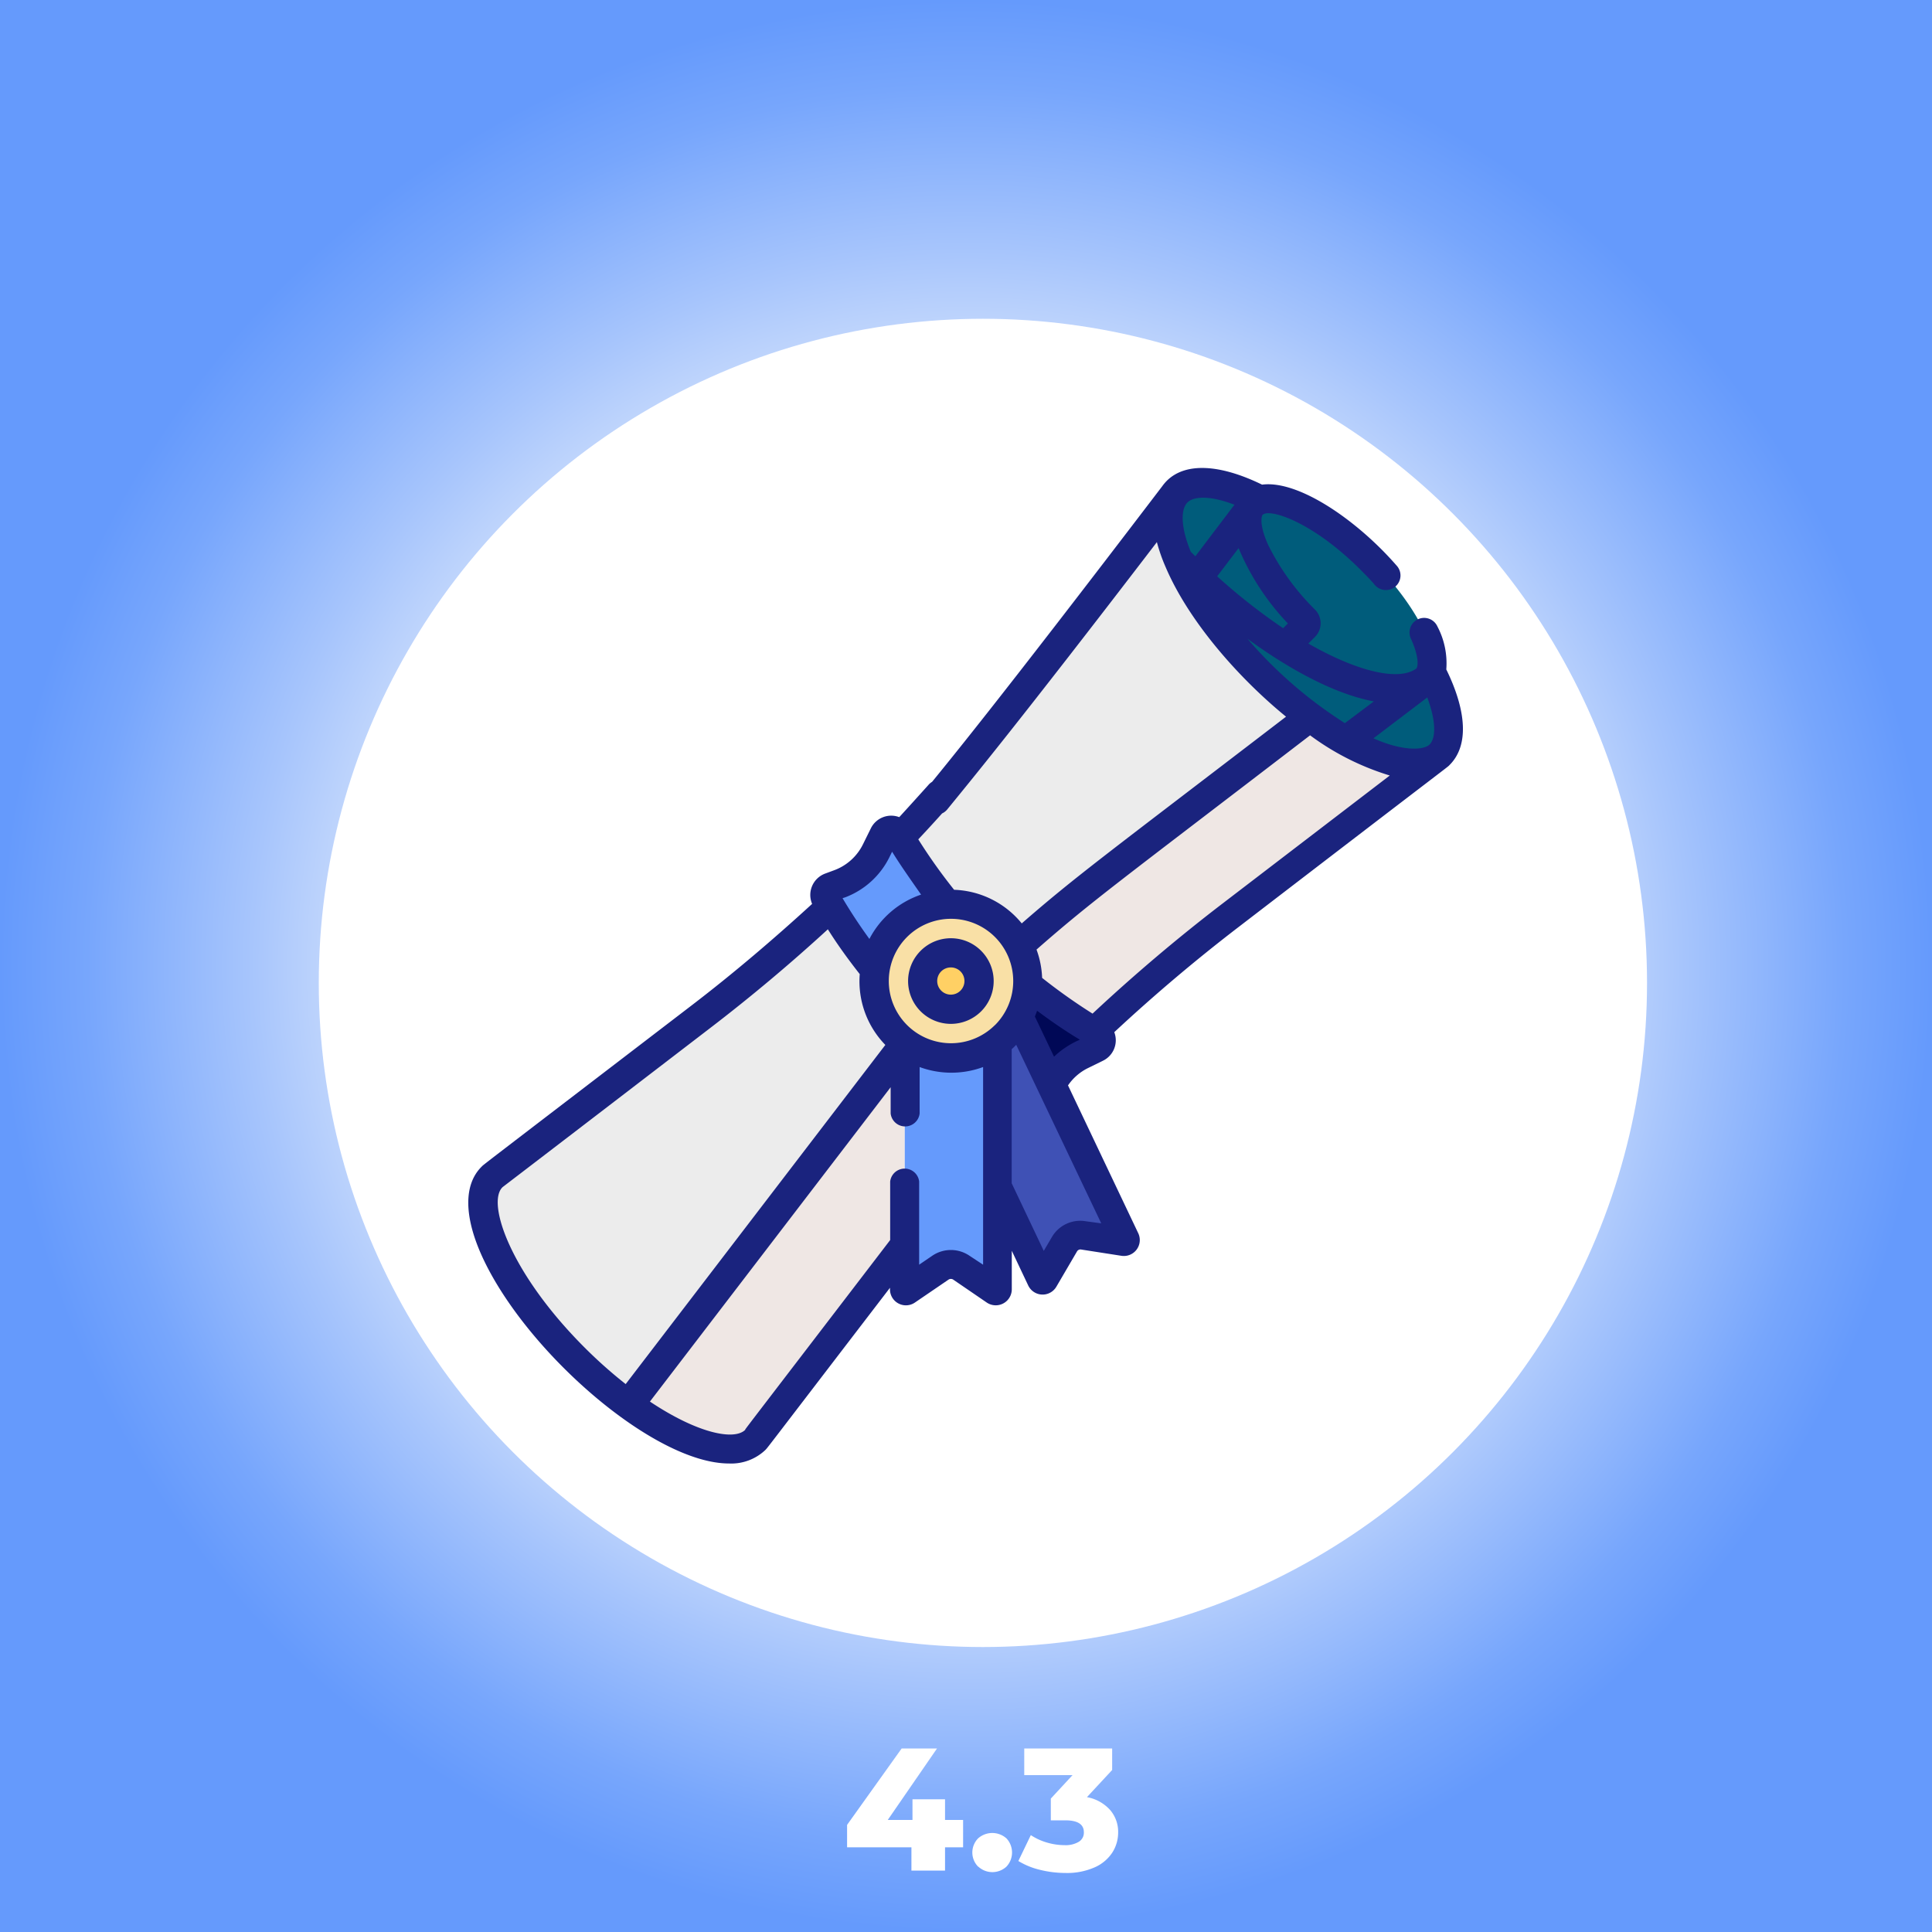 <svg id="Layer_1" data-name="Layer 1" xmlns="http://www.w3.org/2000/svg" xmlns:xlink="http://www.w3.org/1999/xlink" viewBox="0 0 200 200"><rect x="0" y="0" width="200" height="200" fill="#808080" stroke="none"/><defs><style>.cls-1{fill:url(#radial-gradient);}.cls-2{fill:#fff;}.cls-3{fill:#005c7b;}.cls-4{fill:#f9e0a6;}.cls-5{fill:#ffd064;}.cls-6{fill:#659afc;}.cls-7{fill:#80b4fb;}.cls-8{fill:#3f51b5;}.cls-9{fill:#000856;}.cls-10{fill:#efe7e4;}.cls-11{fill:#ececec;}.cls-12{fill:#1a237e;}</style><radialGradient id="radial-gradient" cx="100" cy="646" r="100" gradientTransform="translate(0 -546)" gradientUnits="userSpaceOnUse"><stop offset="0.45" stop-color="#fffffc"/><stop offset="0.49" stop-color="#f3f7fc"/><stop offset="0.74" stop-color="#a7c5fc"/><stop offset="0.91" stop-color="#77a6fc"/><stop offset="1" stop-color="#659afc"/></radialGradient></defs><rect class="cls-1" width="200" height="200"/><path class="cls-2" d="M99.7,191.23H97.83v2.41H94.35v-2.41H87.69v-2.32L93.34,181H97L91.9,188.4h2.56v-2.14h3.37v2.14H99.7Z"/><path class="cls-2" d="M101.25,193.23a2.09,2.09,0,0,1,0-2.92,2.21,2.21,0,0,1,2.94,0,2.14,2.14,0,0,1,0,2.92,2.15,2.15,0,0,1-2.92,0Z"/><path class="cls-2" d="M114.92,187.37a3.46,3.46,0,0,1,.83,2.33,3.83,3.83,0,0,1-.6,2.07,4.18,4.18,0,0,1-1.84,1.54,7.06,7.06,0,0,1-3,.58,11.2,11.2,0,0,1-2.63-.32,7.75,7.75,0,0,1-2.26-.92l1.29-2.68a6.08,6.08,0,0,0,1.67.77,6.54,6.54,0,0,0,1.83.27,2.66,2.66,0,0,0,1.45-.34,1.09,1.09,0,0,0,.54-1q0-1.23-1.92-1.23h-1.5v-2.25l2.25-2.43h-5V181h9.1v2.23l-2.61,2.81A4.24,4.24,0,0,1,114.92,187.37Z"/><circle class="cls-2" cx="101.75" cy="101.75" r="68.75"/><path class="cls-3" d="M135.06,64.93l-2,2c6.29,4,11.81,5.47,14.49,3.52l.21-.18C149.54,68.49,147,63,142,58s-10.48-7.55-12.3-5.74.64,7,5.37,11.92A.51.51,0,0,1,135.06,64.93Z"/><path class="cls-3" d="M133,67l2-2a.53.53,0,0,0,0-.75c-4.56-4.7-7-9.78-5.54-11.72l-5.6,7.37A63.11,63.11,0,0,0,133,67Z"/><path class="cls-3" d="M130.35,69.64a43.85,43.85,0,0,0,9,7l8.17-6.2c-4.2,3.06-15.36-2.34-25.5-12.47h0A39.08,39.08,0,0,0,130.35,69.64Z"/><path class="cls-3" d="M122,58h0c.63.63,1.27,1.24,1.9,1.83l5.6-7.37a1.63,1.63,0,0,1,.17-.2,1.9,1.9,0,0,1,.79-.46c-3.84-2-7.07-2.42-8.62-.87-1.35,1.35-1.18,4,.18,7.16Z"/><path class="cls-3" d="M148.19,69.52a1.9,1.9,0,0,1-.46.78l-.21.18-.05,0,.05,0-8.17,6.2-.13-.08c4.37,2.52,8.13,3.25,9.84,1.53,1.55-1.54,1.09-4.77-.87-8.61Z"/><circle class="cls-4" cx="98.43" cy="101.56" r="7.95"/><circle class="cls-5" cx="98.43" cy="101.56" r="2.92"/><path class="cls-6" d="M92.81,95.94a7.94,7.94,0,0,1,5.28-2.32,58.94,58.94,0,0,1-4.92-7L93,86.35a.84.84,0,0,0-1.48.07l-.8,1.64A7,7,0,0,1,87,91.48l-1,.37a.85.85,0,0,0-.43,1.22l.44.74a58.85,58.85,0,0,0,4.58,6.57,7.91,7.91,0,0,1,2.24-4.44Z"/><path class="cls-6" d="M93.64,107.9v25.58a.14.14,0,0,0,.22.11l3.49-2.37a1.91,1.91,0,0,1,2.17,0l3.49,2.37a.14.14,0,0,0,.22-.11V107.9A7.94,7.94,0,0,1,93.64,107.9Z"/><path class="cls-7" d="M100.18,109.32h0Z"/><path class="cls-8" d="M116.47,128.32l-11-23.09a7.94,7.94,0,0,1-2.26,2.67v14.92l4.58,9.62a.14.14,0,0,0,.25,0l2.13-3.64a1.94,1.94,0,0,1,2-.93l4.17.65A.15.15,0,0,0,116.47,128.32Z"/><path class="cls-9" d="M108.85,112.3a7,7,0,0,1,3.09-3l1.64-.81a.84.84,0,0,0,.06-1.47l-.27-.17a58.06,58.06,0,0,1-7-4.91,7.94,7.94,0,0,1-.89,3.32Z"/><path class="cls-10" d="M65.05,145.39c5.69,4.15,11,5.78,13.09,3.66a2.69,2.69,0,0,0,.27-.32l15.23-19.87V108.07Z"/><path class="cls-11" d="M93.64,107.9h0a6.2,6.2,0,0,1-.83-.72,7.94,7.94,0,0,1-2.24-6.8h0A57.22,57.22,0,0,1,86,93.85a175.37,175.37,0,0,1-13.4,11.38L51.26,121.58h0a2.61,2.61,0,0,0-.31.27c-2.82,2.82,1,11.2,8.49,18.71a48.37,48.37,0,0,0,5.61,4.83l28.59-37.32v-.17Z"/><path class="cls-11" d="M135.6,74.2a48.69,48.69,0,0,1-5.25-4.56c-7.24-7.25-11-15.3-8.76-18.38L105.23,72.61a175.52,175.52,0,0,1-12,14.09,57.84,57.84,0,0,0,4.88,6.92,8,8,0,0,1,6,2.32,7.85,7.85,0,0,1,1.41,1.92q4.77-4.24,9.85-8.13Z"/><path class="cls-10" d="M135.6,74.2,115.32,89.73q-5.08,3.88-9.85,8.13a7.89,7.89,0,0,1,.91,4,58.93,58.93,0,0,0,6.92,4.87,175.52,175.52,0,0,1,14.09-12l21.35-16.35c-2.35,1.73-7.58-.06-13.14-4.21Z"/><path class="cls-12" d="M95.3,98.43a4.43,4.43,0,1,0,6.27,0,4.42,4.42,0,0,0-6.27,0Zm4.13,2.13a1.41,1.41,0,1,1-2,0A1.42,1.42,0,0,1,99.43,100.56Z"/><path class="cls-12" d="M75.47,151.5a5.12,5.12,0,0,0,3.74-1.38c.3-.31-.54.75,12.92-16.81v.17a1.65,1.65,0,0,0,2.58,1.36l3.49-2.38a.44.44,0,0,1,.47,0l3.48,2.38a1.66,1.66,0,0,0,2.59-1.36v-4l1.7,3.59a1.65,1.65,0,0,0,2.92.12l2.13-3.64a.41.41,0,0,1,.43-.2l4.17.65a1.65,1.65,0,0,0,1.74-2.34l-7.27-15.3a5.38,5.38,0,0,1,2-1.76l1.63-.8a2.35,2.35,0,0,0,1.16-2.95c4.11-3.83,8.45-7.5,12.9-10.91,23-17.66,21.52-16.45,21.82-16.76,1.94-1.94,1.82-5.44-.35-9.88a8.18,8.18,0,0,0-.92-4.45,1.51,1.51,0,1,0-2.75,1.25c.94,2.06.71,3,.56,3.11l0,0c-1.82,1.33-6.11.31-11.17-2.59l.67-.67a2,2,0,0,0,0-2.86,25,25,0,0,1-4.84-6.7c-.92-2.06-.7-2.95-.55-3.11l.09-.06.21-.07c1.21-.23,5.21,1.22,9.86,5.87.49.5,1,1,1.42,1.51a1.51,1.51,0,1,0,2.26-2c-.49-.56-1-1.11-1.54-1.65-4-4-9.07-7.14-12.37-6.71-4.45-2.17-8-2.3-9.9-.36a4.76,4.76,0,0,0-.44.53C102.8,73.31,97.9,79.2,95.72,81.88a1.51,1.51,0,0,0,2.34,1.91c2.24-2.75,7.33-8.9,21.7-27.67a17.78,17.78,0,0,0,.9,2.57c2.42,5.69,7.65,11.57,12.47,15.5-18.73,14.35-21.75,16.51-27.36,21.4a9.45,9.45,0,0,0-7-3.48,56.59,56.59,0,0,1-3.71-5.22c1.12-1.19,2.22-2.4,3.29-3.61a1.51,1.51,0,1,0-2.26-2c-1,1.11-2,2.22-3,3.31a2.35,2.35,0,0,0-2.94,1.16l-.81,1.64a5.4,5.4,0,0,1-2.94,2.68l-1,.37a2.36,2.36,0,0,0-1.33,3.13c-4,3.66-8.13,7.18-12.41,10.46-22.9,17.54-21.52,16.46-21.82,16.76-1.84,1.84-1.82,5.13.07,9.28C54.4,139.89,67.68,151.5,75.47,151.5ZM100.37,130a3.42,3.42,0,0,0-3.87,0l-1.35.92v-8.61a1.51,1.51,0,0,0-3,0v6.06c-15.94,20.82-15,19.55-15,19.64-1.12,1.12-4.88.41-9.87-2.92l24.92-32.54v2.72a1.51,1.51,0,0,0,3,0v-4.81a9.51,9.51,0,0,0,6.57,0v20.46Zm12-3.58a3.39,3.39,0,0,0-3.49,1.66l-.83,1.41-3.32-7V108.61c.17-.15.32-.3.47-.45L114,126.64Zm-3.24-17-2-4.19c.08-.2.16-.4.23-.6,1.43,1.07,2.91,2.09,4.43,3a9,9,0,0,0-2.68,1.76ZM147.75,72.2c1,2.69.83,4.28.24,4.87s-2.76.73-5.81-.64Zm-14.43-7.66-.49.49A61.24,61.24,0,0,1,126,59.66l2.22-2.92A25.57,25.57,0,0,0,133.32,64.54Zm-5.53-12.29-4.05,5.34c-.15-.16-.31-.31-.47-.47-1-2.41-1.1-4.35-.34-5.11.59-.59,2.18-.79,4.86.24Zm1.34,13.87c3.66,2.68,8.61,5.65,13.09,6.49l-3,2.25A45.4,45.4,0,0,1,129.13,66.12Zm6.49,10a27.05,27.05,0,0,0,8.25,4.16l-17.4,13.32c-4.62,3.54-9.11,7.35-13.37,11.33a59.33,59.33,0,0,1-5.22-3.7,9.48,9.48,0,0,0-.58-2.93c5.8-5.09,8.53-7,28.32-22.18Zm-32.63,30A6.44,6.44,0,1,1,103,97,6.45,6.45,0,0,1,103,106.12ZM87.5,92.89a8.43,8.43,0,0,0,4.58-4.17l.27-.55c.94,1.52,2,3,3,4.44A9.44,9.44,0,0,0,90,97.2c-1-1.38-1.92-2.77-2.78-4.22ZM52,122.92c.09-.09-1.29,1,21.52-16.5,4.19-3.21,8.28-6.64,12.18-10.22,1,1.6,2.13,3.15,3.3,4.64a9.44,9.44,0,0,0,2.65,7.33L64.77,143.28a48,48,0,0,1-4.26-3.79C52.86,131.84,50.37,124.57,52,122.92Z"/></svg>